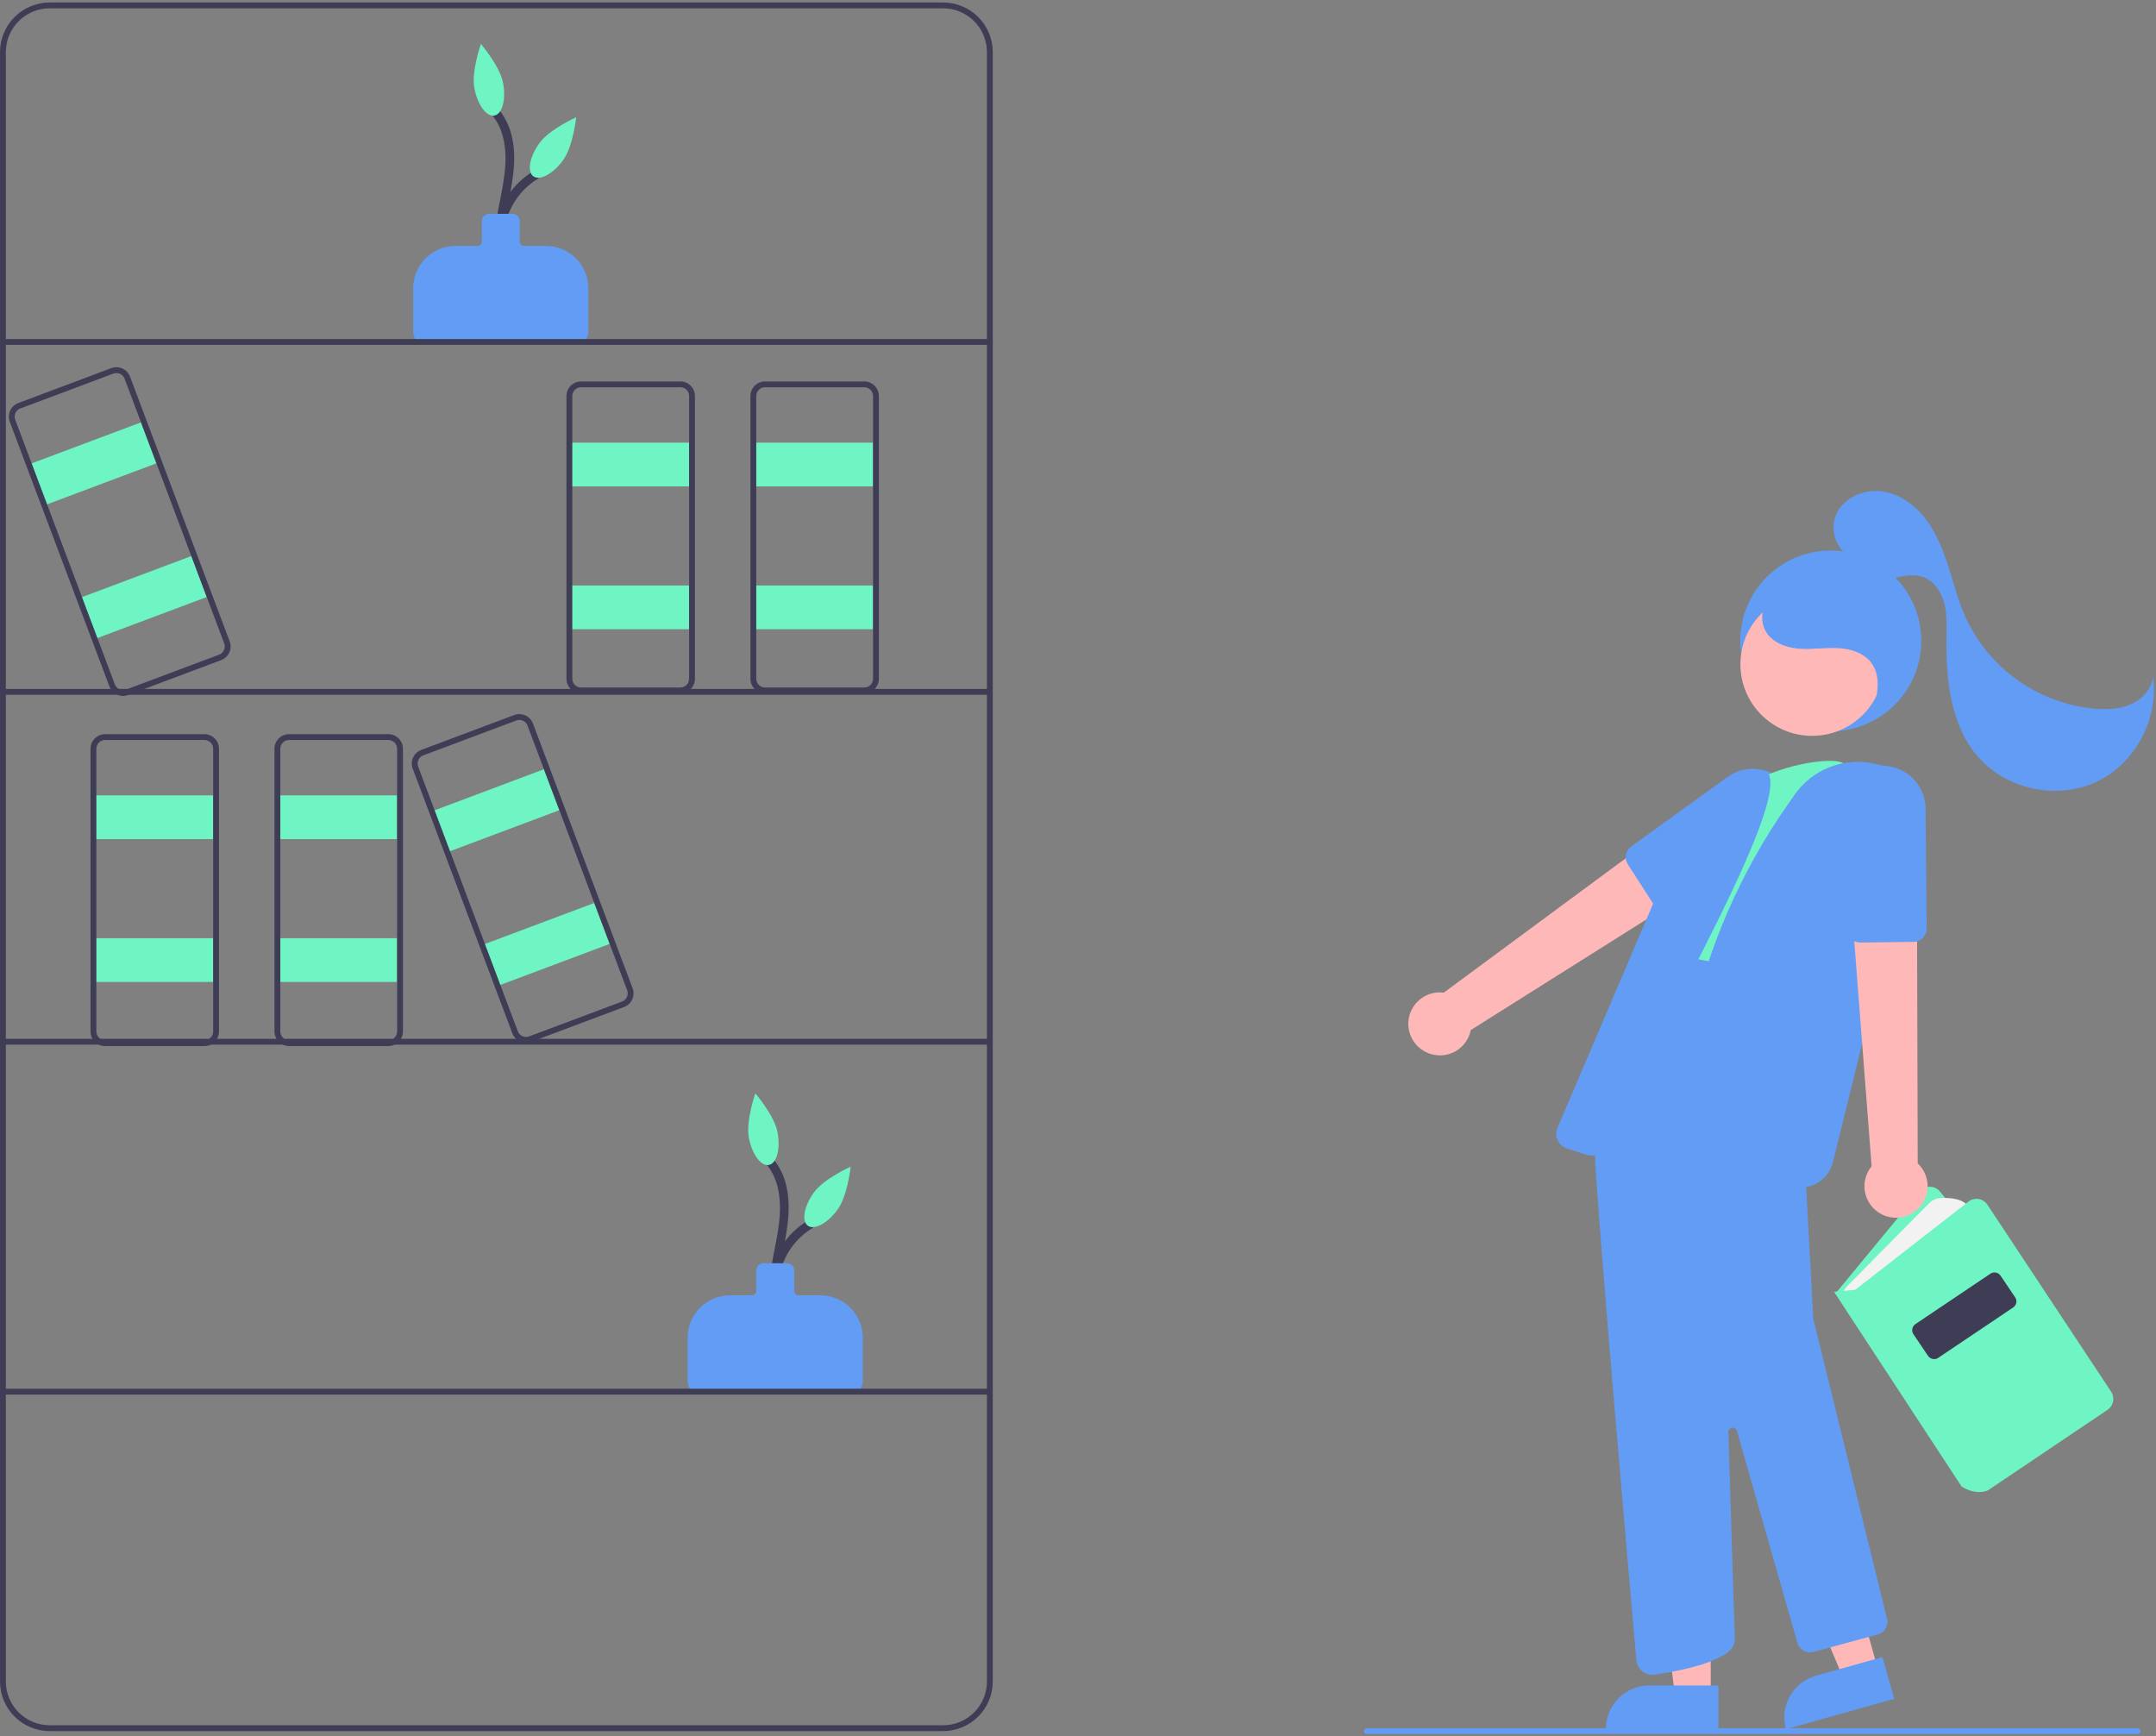 <svg width="714" height="575" viewBox="0 0 714 575" fill="none" xmlns="http://www.w3.org/2000/svg">
<rect x="0" y="0" width="714" height="575" fill="#808080" stroke="none"/>
<g clip-path="url(#clip0_5_347)">
<path d="M259.563 435.794C257.403 430.627 257.166 424.859 258.894 419.533C260.622 414.207 264.201 409.673 268.984 406.751C270.577 405.784 269.121 403.278 267.52 404.25C262.033 407.521 257.938 412.687 256.01 418.769C254.082 424.852 254.455 431.429 257.058 437.256C257.79 438.964 260.29 437.491 259.563 435.794Z" fill="#3F3D56"/>
<path d="M260.393 439.689C256.48 432.769 257.401 424.488 258.808 417.004C260.277 409.192 262.203 401.26 260.537 393.315C259.781 389.458 257.992 385.877 255.361 382.953C254.094 381.579 252.046 383.631 253.31 385.001C258.23 390.337 258.801 398.077 258.003 404.951C257.061 413.058 254.393 420.959 254.725 429.198C254.811 433.377 255.896 437.475 257.888 441.151C258.089 441.469 258.406 441.696 258.771 441.785C259.137 441.874 259.523 441.818 259.848 441.628C260.173 441.439 260.411 441.131 260.513 440.769C260.615 440.407 260.572 440.02 260.393 439.689Z" fill="#3F3D56"/>
<path d="M281.391 461.788H232.076C230.922 461.786 229.816 461.328 229 460.514C228.185 459.7 227.726 458.595 227.724 457.444V442.982C227.729 439.266 229.209 435.703 231.841 433.075C234.474 430.448 238.042 428.97 241.765 428.965H248.998C249.382 428.965 249.751 428.812 250.023 428.541C250.295 428.269 250.448 427.901 250.448 427.517V420.76C250.449 420.12 250.704 419.507 251.157 419.054C251.61 418.602 252.225 418.347 252.866 418.346H260.601C261.242 418.347 261.857 418.602 262.31 419.054C262.763 419.507 263.018 420.12 263.019 420.76V427.517C263.019 427.901 263.172 428.269 263.444 428.541C263.716 428.812 264.085 428.965 264.469 428.965H271.702C275.425 428.97 278.993 430.448 281.625 433.075C284.258 435.703 285.738 439.266 285.742 442.982V457.444C285.741 458.595 285.282 459.7 284.467 460.514C283.651 461.328 282.545 461.786 281.391 461.788Z" fill="#629CF5"/>
<path d="M257.491 374.943C258.53 380.445 257.244 385.304 254.62 385.798C251.996 386.292 249.027 382.232 247.989 376.731C246.951 371.229 250.144 362.081 250.144 362.081C250.144 362.081 256.453 369.442 257.491 374.943Z" fill="#6FF5C4"/>
<path d="M277.405 400.537C274.117 405.072 269.698 407.481 267.535 405.918C265.372 404.355 266.284 399.411 269.572 394.877C272.86 390.342 281.71 386.368 281.71 386.368C281.71 386.368 280.693 396.003 277.405 400.537Z" fill="#6FF5C4"/>
<path d="M168.668 88.263C166.509 83.096 166.271 77.328 167.999 72.002C169.727 66.676 173.306 62.142 178.09 59.22C179.683 58.253 178.226 55.747 176.626 56.719C171.139 59.99 167.044 65.156 165.116 71.238C163.188 77.321 163.56 83.898 166.163 89.725C166.895 91.433 169.395 89.959 168.668 88.263Z" fill="#3F3D56"/>
<path d="M169.498 92.158C165.585 85.238 166.506 76.956 167.913 69.473C169.383 61.661 171.308 53.729 169.642 45.784C168.886 41.926 167.098 38.345 164.466 35.422C163.199 34.048 161.151 36.1 162.415 37.47C167.335 42.805 167.906 50.545 167.108 57.419C166.166 65.527 163.499 73.428 163.83 81.666C163.916 85.845 165.001 89.943 166.993 93.62C167.194 93.937 167.511 94.165 167.877 94.254C168.242 94.343 168.628 94.287 168.953 94.097C169.278 93.907 169.517 93.599 169.618 93.237C169.72 92.876 169.677 92.489 169.498 92.158Z" fill="#3F3D56"/>
<path d="M190.496 114.257H141.181C140.027 114.255 138.921 113.797 138.106 112.983C137.29 112.168 136.831 111.064 136.83 109.912V95.451C136.834 91.735 138.315 88.172 140.947 85.544C143.579 82.916 147.147 81.438 150.87 81.434H158.103C158.488 81.434 158.856 81.281 159.128 81.01C159.4 80.738 159.553 80.37 159.553 79.986V73.228C159.554 72.589 159.809 71.975 160.262 71.523C160.715 71.07 161.33 70.816 161.971 70.815H169.707C170.348 70.816 170.962 71.07 171.415 71.523C171.868 71.975 172.123 72.589 172.124 73.228V79.986C172.124 80.37 172.277 80.738 172.549 81.01C172.821 81.281 173.19 81.434 173.574 81.434H180.808C184.53 81.438 188.099 82.916 190.731 85.544C193.363 88.172 194.843 91.735 194.848 95.451V109.912C194.846 111.064 194.388 112.168 193.572 112.983C192.756 113.797 191.65 114.255 190.496 114.257Z" fill="#629CF5"/>
<path d="M166.597 27.412C167.635 32.913 166.35 37.773 163.725 38.267C161.101 38.76 158.133 34.701 157.094 29.199C156.056 23.698 159.249 14.55 159.249 14.55C159.249 14.55 165.558 21.911 166.597 27.412Z" fill="#6FF5C4"/>
<path d="M186.51 53.006C183.222 57.541 178.803 59.95 176.64 58.386C174.477 56.823 175.389 51.88 178.677 47.345C181.965 42.811 190.815 38.837 190.815 38.837C190.815 38.837 189.798 48.471 186.51 53.006Z" fill="#6FF5C4"/>
<path d="M70.593 263.405H30.947V277.886H70.593V263.405Z" fill="#6FF5C4"/>
<path d="M70.593 310.708H30.947V325.189H70.593V310.708Z" fill="#6FF5C4"/>
<path d="M312.334 573.287H16.443C12.084 573.283 7.906 571.552 4.824 568.475C1.743 565.399 0.009 561.227 0.004 556.876V17.237C0.009 12.886 1.743 8.715 4.824 5.638C7.906 2.562 12.084 0.831 16.443 0.826H312.334C316.692 0.831 320.871 2.562 323.952 5.638C327.034 8.715 328.767 12.886 328.772 17.237V556.876C328.767 561.227 327.034 565.399 323.952 568.475C320.871 571.552 316.692 573.283 312.334 573.287ZM16.443 2.757C12.597 2.761 8.91 4.288 6.191 7.003C3.472 9.718 1.942 13.398 1.938 17.237V556.876C1.942 560.715 3.472 564.396 6.191 567.111C8.91 569.825 12.597 571.352 16.443 571.357H312.334C316.179 571.352 319.866 569.825 322.585 567.111C325.305 564.396 326.834 560.715 326.838 556.876V17.237C326.834 13.398 325.305 9.718 322.585 7.003C319.866 4.288 316.179 2.761 312.334 2.757H16.443Z" fill="#3F3D56"/>
<path d="M327.805 112.28H0.971V114.211H327.805V112.28Z" fill="#3F3D56"/>
<path d="M327.805 228.154H0.971V230.085H327.805V228.154Z" fill="#3F3D56"/>
<path d="M327.805 344.028H0.971V345.959H327.805V344.028Z" fill="#3F3D56"/>
<path d="M327.805 459.903H0.971V461.834H327.805V459.903Z" fill="#3F3D56"/>
<path d="M67.692 346.427H34.815C33.533 346.425 32.304 345.916 31.398 345.011C30.491 344.106 29.982 342.88 29.98 341.6V247.959C29.982 246.68 30.491 245.453 31.398 244.548C32.304 243.643 33.533 243.134 34.815 243.133H67.692C68.974 243.134 70.203 243.643 71.109 244.548C72.015 245.453 72.525 246.68 72.527 247.959V341.6C72.525 342.88 72.015 344.106 71.109 345.011C70.203 345.916 68.974 346.425 67.692 346.427ZM34.815 245.063C34.046 245.064 33.309 245.37 32.765 245.913C32.221 246.456 31.915 247.192 31.914 247.959V341.6C31.915 342.368 32.221 343.104 32.765 343.647C33.309 344.19 34.046 344.495 34.815 344.496H67.692C68.461 344.495 69.198 344.19 69.742 343.647C70.286 343.104 70.592 342.368 70.593 341.6V247.959C70.592 247.192 70.286 246.456 69.742 245.913C69.198 245.37 68.461 245.064 67.692 245.063H34.815Z" fill="#3F3D56"/>
<path d="M131.511 263.405H91.866V277.886H131.511V263.405Z" fill="#6FF5C4"/>
<path d="M131.511 310.708H91.866V325.189H131.511V310.708Z" fill="#6FF5C4"/>
<path d="M128.611 346.427H95.734C94.452 346.425 93.223 345.916 92.317 345.011C91.41 344.106 90.9 342.88 90.899 341.6V247.959C90.9 246.68 91.41 245.453 92.317 244.548C93.223 243.643 94.452 243.134 95.734 243.133H128.611C129.892 243.134 131.121 243.643 132.028 244.548C132.934 245.453 133.444 246.68 133.445 247.959V341.6C133.444 342.88 132.934 344.106 132.028 345.011C131.121 345.916 129.892 346.425 128.611 346.427ZM95.734 245.063C94.965 245.064 94.227 245.37 93.683 245.913C93.14 246.456 92.834 247.192 92.833 247.959V341.6C92.834 342.368 93.14 343.104 93.683 343.647C94.227 344.19 94.965 344.495 95.734 344.496H128.611C129.38 344.495 130.117 344.19 130.661 343.647C131.205 343.104 131.511 342.368 131.511 341.6V247.959C131.511 247.192 131.205 246.456 130.661 245.913C130.117 245.37 129.38 245.064 128.611 245.063H95.734Z" fill="#3F3D56"/>
<path d="M228.208 146.596H188.562V161.077H228.208V146.596Z" fill="#6FF5C4"/>
<path d="M228.208 193.899H188.562V208.38H228.208V193.899Z" fill="#6FF5C4"/>
<path d="M225.307 229.618H192.43C191.148 229.616 189.92 229.107 189.013 228.202C188.107 227.297 187.597 226.07 187.595 224.791V131.15C187.597 129.871 188.107 128.644 189.013 127.739C189.92 126.834 191.148 126.325 192.43 126.324H225.307C226.589 126.325 227.818 126.834 228.724 127.739C229.631 128.644 230.14 129.871 230.142 131.15V224.791C230.14 226.07 229.631 227.297 228.724 228.202C227.818 229.107 226.589 229.616 225.307 229.618ZM192.43 128.254C191.661 128.255 190.924 128.561 190.38 129.104C189.836 129.646 189.53 130.383 189.529 131.15V224.791C189.53 225.559 189.836 226.295 190.38 226.838C190.924 227.381 191.661 227.686 192.43 227.687H225.307C226.076 227.686 226.814 227.381 227.357 226.838C227.901 226.295 228.207 225.559 228.208 224.791V131.15C228.207 130.383 227.901 129.646 227.357 129.103C226.814 128.561 226.076 128.255 225.307 128.254H192.43Z" fill="#3F3D56"/>
<path d="M289.127 146.596H249.481V161.077H289.127V146.596Z" fill="#6FF5C4"/>
<path d="M289.127 193.899H249.481V208.38H289.127V193.899Z" fill="#6FF5C4"/>
<path d="M286.226 229.618H253.349C252.067 229.616 250.838 229.107 249.932 228.202C249.026 227.297 248.516 226.07 248.514 224.791V131.15C248.516 129.871 249.026 128.644 249.932 127.739C250.838 126.834 252.067 126.325 253.349 126.324H286.226C287.508 126.325 288.737 126.834 289.643 127.739C290.549 128.644 291.059 129.871 291.061 131.15V224.791C291.059 226.07 290.549 227.297 289.643 228.202C288.737 229.107 287.508 229.616 286.226 229.618ZM253.349 128.254C252.58 128.255 251.843 128.561 251.299 129.103C250.755 129.646 250.449 130.383 250.448 131.15V224.791C250.449 225.559 250.755 226.295 251.299 226.838C251.843 227.381 252.58 227.686 253.349 227.687H286.226C286.995 227.686 287.732 227.381 288.276 226.838C288.82 226.295 289.126 225.559 289.127 224.791V131.15C289.126 130.383 288.82 129.646 288.276 129.103C287.732 128.561 286.995 128.255 286.226 128.254H253.349Z" fill="#3F3D56"/>
<path d="M180.14 254.757L143.028 268.68L148.13 282.235L185.242 268.313L180.14 254.757Z" fill="#6FF5C4"/>
<path d="M196.807 299.037L159.695 312.96L164.797 326.515L201.909 312.592L196.807 299.037Z" fill="#6FF5C4"/>
<path d="M174.197 345.348C173.214 345.346 172.254 345.046 171.446 344.486C170.639 343.927 170.02 343.135 169.674 342.216L136.681 254.561C136.231 253.362 136.276 252.035 136.806 250.87C137.336 249.704 138.306 248.796 139.506 248.345L170.282 236.799C170.876 236.576 171.509 236.472 172.143 236.493C172.778 236.514 173.402 236.66 173.98 236.922C174.558 237.184 175.079 237.557 175.513 238.02C175.947 238.483 176.285 239.027 176.508 239.62L209.501 327.276C209.951 328.474 209.906 329.802 209.376 330.967C208.846 332.132 207.875 333.04 206.676 333.492L175.9 345.037C175.356 345.242 174.779 345.348 174.197 345.348ZM171.984 238.42C171.635 238.42 171.289 238.484 170.962 238.607L140.186 250.152C139.467 250.423 138.884 250.968 138.566 251.667C138.248 252.366 138.221 253.163 138.491 253.882L171.484 341.538C171.618 341.894 171.821 342.22 172.081 342.498C172.342 342.775 172.654 342.999 173.001 343.156C173.348 343.313 173.722 343.401 174.103 343.413C174.484 343.426 174.863 343.364 175.22 343.23L205.996 331.685C206.715 331.414 207.298 330.869 207.616 330.17C207.934 329.47 207.961 328.674 207.691 327.955L174.698 240.299C174.49 239.748 174.119 239.273 173.634 238.937C173.149 238.602 172.574 238.421 171.984 238.42Z" fill="#3F3D56"/>
<path d="M46.699 139.879L9.587 153.802L14.689 167.357L51.801 153.434L46.699 139.879Z" fill="#6FF5C4"/>
<path d="M63.365 184.159L26.253 198.081L31.355 211.636L68.467 197.714L63.365 184.159Z" fill="#6FF5C4"/>
<path d="M40.756 230.47C39.773 230.468 38.813 230.167 38.005 229.608C37.197 229.048 36.579 228.257 36.233 227.338L3.239 139.682C2.79 138.484 2.835 137.156 3.365 135.991C3.894 134.826 4.865 133.918 6.064 133.466L36.84 121.921C37.435 121.698 38.067 121.594 38.702 121.615C39.337 121.636 39.961 121.782 40.539 122.044C41.117 122.305 41.638 122.679 42.072 123.142C42.506 123.604 42.844 124.148 43.067 124.742L76.06 212.397C76.509 213.596 76.464 214.923 75.935 216.089C75.405 217.254 74.434 218.162 73.235 218.613L42.459 230.159C41.915 230.364 41.338 230.469 40.756 230.47ZM38.543 123.542C38.194 123.542 37.847 123.605 37.521 123.728L6.745 135.273C6.025 135.544 5.443 136.089 5.125 136.789C4.807 137.488 4.78 138.284 5.05 139.003L38.043 226.659C38.177 227.015 38.38 227.342 38.64 227.619C38.9 227.897 39.213 228.121 39.56 228.278C39.907 228.435 40.281 228.522 40.662 228.535C41.043 228.548 41.422 228.485 41.779 228.351L72.555 216.806C73.274 216.535 73.857 215.99 74.175 215.291C74.492 214.592 74.519 213.795 74.25 213.076L41.257 125.42C41.049 124.869 40.678 124.394 40.193 124.059C39.708 123.723 39.133 123.543 38.543 123.542Z" fill="#3F3D56"/>
<path d="M606.291 242.167C622.847 242.167 636.267 228.769 636.267 212.241C636.267 195.713 622.847 182.315 606.291 182.315C589.736 182.315 576.316 195.713 576.316 212.241C576.316 228.769 589.736 242.167 606.291 242.167Z" fill="#629CF5"/>
<path d="M473.121 348.812C474.537 349.36 476.056 349.591 477.572 349.489C479.087 349.387 480.561 348.955 481.891 348.223C483.221 347.49 484.374 346.476 485.268 345.251C486.163 344.026 486.777 342.62 487.069 341.132L569.49 289.216L554.488 272.354L478.153 328.722C475.616 328.399 473.05 329.016 470.939 330.457C468.828 331.897 467.319 334.06 466.699 336.536C466.079 339.013 466.39 341.63 467.574 343.893C468.757 346.155 470.731 347.906 473.121 348.812Z" fill="#FFB8B8"/>
<path d="M552.283 303.018C551.553 303.02 550.835 302.838 550.194 302.49C549.553 302.142 549.01 301.638 548.615 301.026L539.07 286.219C538.468 285.284 538.247 284.154 538.454 283.062C538.66 281.97 539.278 280.999 540.181 280.347L572.119 257.301C573.669 256.183 575.428 255.386 577.292 254.958C579.155 254.53 581.086 254.48 582.969 254.81C584.853 255.14 586.651 255.844 588.257 256.88C589.863 257.916 591.245 259.263 592.32 260.841C593.396 262.42 594.144 264.198 594.519 266.07C594.894 267.942 594.89 269.87 594.505 271.74C594.121 273.61 593.365 275.384 592.282 276.958C591.199 278.531 589.811 279.871 588.2 280.9L554.618 302.336C553.921 302.782 553.11 303.019 552.283 303.018Z" fill="#629CF5"/>
<path d="M566.543 561.558L554.689 561.557L549.049 515.907L566.546 515.908L566.543 561.558Z" fill="#FFB8B8"/>
<path d="M546.221 558.176H569.084V572.547H531.826C531.826 570.66 532.198 568.791 532.922 567.047C533.645 565.304 534.705 563.72 536.042 562.385C537.379 561.051 538.966 559.992 540.712 559.27C542.459 558.547 544.331 558.176 546.221 558.176Z" fill="#629CF5"/>
<path d="M621.887 552.71L610.473 555.909L592.682 513.48L609.528 508.759L621.887 552.71Z" fill="#FFB8B8"/>
<path d="M601.405 554.938L623.417 548.769L627.307 562.605L591.436 572.658C590.925 570.841 590.778 568.941 591.002 567.067C591.227 565.194 591.819 563.382 592.744 561.737C593.67 560.091 594.911 558.644 596.397 557.477C597.883 556.311 599.585 555.448 601.405 554.938Z" fill="#629CF5"/>
<path d="M653.827 482.653L607.804 428.427L635.731 394.597C636.141 394.101 636.655 393.702 637.238 393.428C637.821 393.155 638.457 393.014 639.101 393.016C639.745 393.018 640.381 393.162 640.962 393.439C641.543 393.716 642.056 394.118 642.462 394.617L684.72 446.393L653.827 482.653Z" fill="#6FF5C4"/>
<path d="M609.661 428.831C610.339 427.611 611.18 426.49 612.161 425.497L638.818 398.518C639.863 397.455 641.27 396.824 642.759 396.751C645.805 396.607 650.8 396.915 652.193 400.251L616.204 429.647L609.661 428.831Z" fill="#F2F2F2"/>
<path d="M655.427 494.127C653.374 494.065 651.379 493.435 649.666 492.305L649.538 492.174L607.387 427.814L614.381 427.139L651.867 397.948C652.341 397.58 652.885 397.313 653.467 397.165C654.048 397.017 654.654 396.99 655.246 397.087C655.839 397.183 656.405 397.401 656.908 397.727C657.412 398.053 657.843 398.479 658.174 398.979L699.15 460.895C699.779 461.851 700.006 463.016 699.782 464.138C699.558 465.26 698.901 466.248 697.953 466.891L658.302 493.584C657.387 493.947 656.411 494.131 655.427 494.127Z" fill="#6FF5C4"/>
<path d="M640.519 450.101C640.122 450.101 639.732 450.005 639.381 449.819C639.031 449.634 638.732 449.365 638.51 449.036L633.668 441.856C633.31 441.324 633.179 440.673 633.302 440.045C633.424 439.417 633.792 438.863 634.323 438.505L659.166 421.808C659.698 421.452 660.35 421.321 660.979 421.443C661.608 421.566 662.162 421.932 662.521 422.462L667.363 429.643C667.721 430.175 667.852 430.826 667.729 431.454C667.606 432.082 667.239 432.636 666.708 432.994L641.865 449.691C641.467 449.958 640.999 450.101 640.519 450.101Z" fill="#3F3D56"/>
<path d="M547.173 554.654C545.851 554.649 544.578 554.151 543.605 553.257C542.632 552.364 542.029 551.139 541.914 549.824C539.805 525.897 529.221 405.308 528.06 380.955C526.769 353.897 549.326 311.091 549.554 310.662L549.71 310.368L560.859 311.758V313.053L571.471 314.299L592.007 316.284L597.887 388.028L600.486 436.685L624.911 536.062C625.188 537.163 625.02 538.328 624.443 539.306C623.867 540.284 622.928 540.996 621.83 541.289L600.573 547.076C599.468 547.372 598.29 547.224 597.294 546.663C596.297 546.101 595.561 545.172 595.243 544.075L575.229 473.886C575.132 473.546 574.914 473.254 574.616 473.063C574.318 472.873 573.961 472.798 573.611 472.852C573.262 472.906 572.944 473.086 572.718 473.358C572.492 473.629 572.373 473.974 572.384 474.327L574.501 542.767C574.512 543.47 574.379 544.167 574.11 544.817C573.841 545.466 573.442 546.054 572.937 546.544C568.065 551.112 555.19 553.551 547.95 554.599C547.693 554.636 547.433 554.654 547.173 554.654Z" fill="#629CF5"/>
<path d="M611.047 253.165C607.674 249.655 585.449 254.479 580.514 259.651L546.733 314.779L602.602 325.156L614.945 255.111L611.047 253.165Z" fill="#6FF5C4"/>
<path d="M596.404 393.227C595.2 393.228 594.005 393.029 592.867 392.639C589.621 391.527 585.643 390.364 581.043 389.184C560.898 384.012 553.785 367.454 559.903 339.969L560.058 339.271C565.803 313.2 576.631 288.512 591.926 266.615L594.295 263.218C597.155 259.119 601.158 255.949 605.808 254.103C610.458 252.257 615.548 251.816 620.447 252.834C629.511 254.701 634.378 257.406 634.913 260.874C635.961 267.68 615.714 349.948 606.961 385.003C606.374 387.354 605.016 389.441 603.102 390.932C601.189 392.422 598.831 393.23 596.404 393.227Z" fill="#629CF5"/>
<path d="M527.004 382.666C526.477 382.666 525.954 382.584 525.452 382.424L518.922 380.339C518.247 380.123 517.625 379.769 517.095 379.299C516.564 378.83 516.138 378.255 515.843 377.611C515.548 376.968 515.391 376.27 515.382 375.563C515.373 374.855 515.511 374.153 515.789 373.502L550.436 292.312C557.075 276.823 568.682 263.978 583.433 255.795C583.647 255.677 583.883 255.605 584.126 255.582C584.369 255.559 584.614 255.587 584.846 255.663C585.059 255.73 585.256 255.842 585.423 255.99C585.591 256.139 585.725 256.32 585.818 256.523C589.893 265.473 567.714 307.826 549.893 341.857C540.767 359.283 532.886 374.333 531.989 378.624C531.75 379.767 531.124 380.793 530.216 381.529C529.308 382.265 528.174 382.666 527.004 382.666Z" fill="#629CF5"/>
<path d="M634.197 401.166C635.414 400.259 636.417 399.097 637.135 397.761C637.854 396.426 638.27 394.949 638.355 393.435C638.44 391.922 638.192 390.408 637.627 389C637.063 387.593 636.196 386.326 635.088 385.289L634.813 287.996L612.534 291.728L619.821 386.239C618.199 388.212 617.359 390.711 617.46 393.262C617.561 395.812 618.595 398.237 620.367 400.077C622.139 401.917 624.526 403.045 627.075 403.245C629.624 403.446 632.158 402.706 634.197 401.166Z" fill="#FFB8B8"/>
<path d="M616.057 312.134C614.953 312.133 613.89 311.714 613.084 310.961C612.278 310.207 611.789 309.176 611.717 308.076L609.125 268.819C608.88 265.041 610.146 261.321 612.645 258.475C615.143 255.628 618.671 253.887 622.454 253.633C624.396 253.505 626.344 253.775 628.179 254.425C630.013 255.075 631.695 256.092 633.122 257.414C634.549 258.736 635.69 260.335 636.476 262.112C637.263 263.89 637.677 265.809 637.694 267.752L638.046 307.544C638.055 308.694 637.607 309.8 636.801 310.621C635.996 311.442 634.898 311.911 633.747 311.927L616.11 312.134L616.057 312.134Z" fill="#629CF5"/>
<path d="M600.117 243.69C613.233 243.69 623.866 233.074 623.866 219.979C623.866 206.884 613.233 196.269 600.117 196.269C587 196.269 576.367 206.884 576.367 219.979C576.367 233.074 587 243.69 600.117 243.69Z" fill="#FFB8B8"/>
<path d="M619.863 236.57C621.635 230.942 623.261 224.307 619.756 219.558C617.23 216.136 612.695 214.812 608.442 214.622C604.188 214.432 599.923 215.152 595.678 214.815C591.434 214.479 586.949 212.806 584.793 209.141C581.997 204.388 584.365 197.842 588.859 194.642C593.354 191.441 599.291 190.994 604.761 191.739C611.683 192.56 618.19 195.466 623.416 200.07C628.501 204.755 631.815 211.508 631.667 218.414C631.519 225.32 627.64 232.197 621.457 235.298" fill="#629CF5"/>
<path d="M613.942 184.761C608.256 183.013 605.634 175.508 608.176 170.139C610.719 164.769 617.218 161.957 623.12 162.705C629.022 163.453 634.222 167.233 637.809 171.972C641.396 176.71 643.559 182.358 645.363 188.018C647.166 193.678 648.666 199.46 651.129 204.866C655.038 213.173 661.067 220.306 668.612 225.549C676.157 230.793 684.951 233.961 694.111 234.737C698.103 235.026 702.247 234.819 705.885 233.153C709.524 231.487 712.575 228.128 712.983 224.152C715.054 238.274 706.825 253.283 693.793 259.151C680.76 265.02 664.044 261.245 654.811 250.347C645.788 239.698 644.391 224.663 644.608 210.717C644.668 206.893 644.809 202.996 643.75 199.32C642.692 195.644 640.188 192.149 636.539 190.981C633.596 190.039 630.408 190.718 627.39 191.386C624.372 192.054 621.168 192.697 618.246 191.69C615.324 190.683 612.971 187.366 614.148 184.513" fill="#629CF5"/>
<path d="M707.903 574.253H452.624C452.367 574.253 452.121 574.151 451.94 573.97C451.759 573.789 451.657 573.543 451.657 573.287C451.657 573.031 451.759 572.786 451.94 572.605C452.121 572.424 452.367 572.322 452.624 572.322H707.903C708.159 572.322 708.405 572.424 708.587 572.605C708.768 572.786 708.87 573.031 708.87 573.287C708.87 573.543 708.768 573.789 708.587 573.97C708.405 574.151 708.159 574.253 707.903 574.253Z" fill="#629CF5"/>
</g>
<defs>
<clipPath id="clip0_5_347">
<rect width="713.297" height="573.427" fill="white" transform="translate(0.004 0.826)"/>
</clipPath>
</defs>
</svg>
